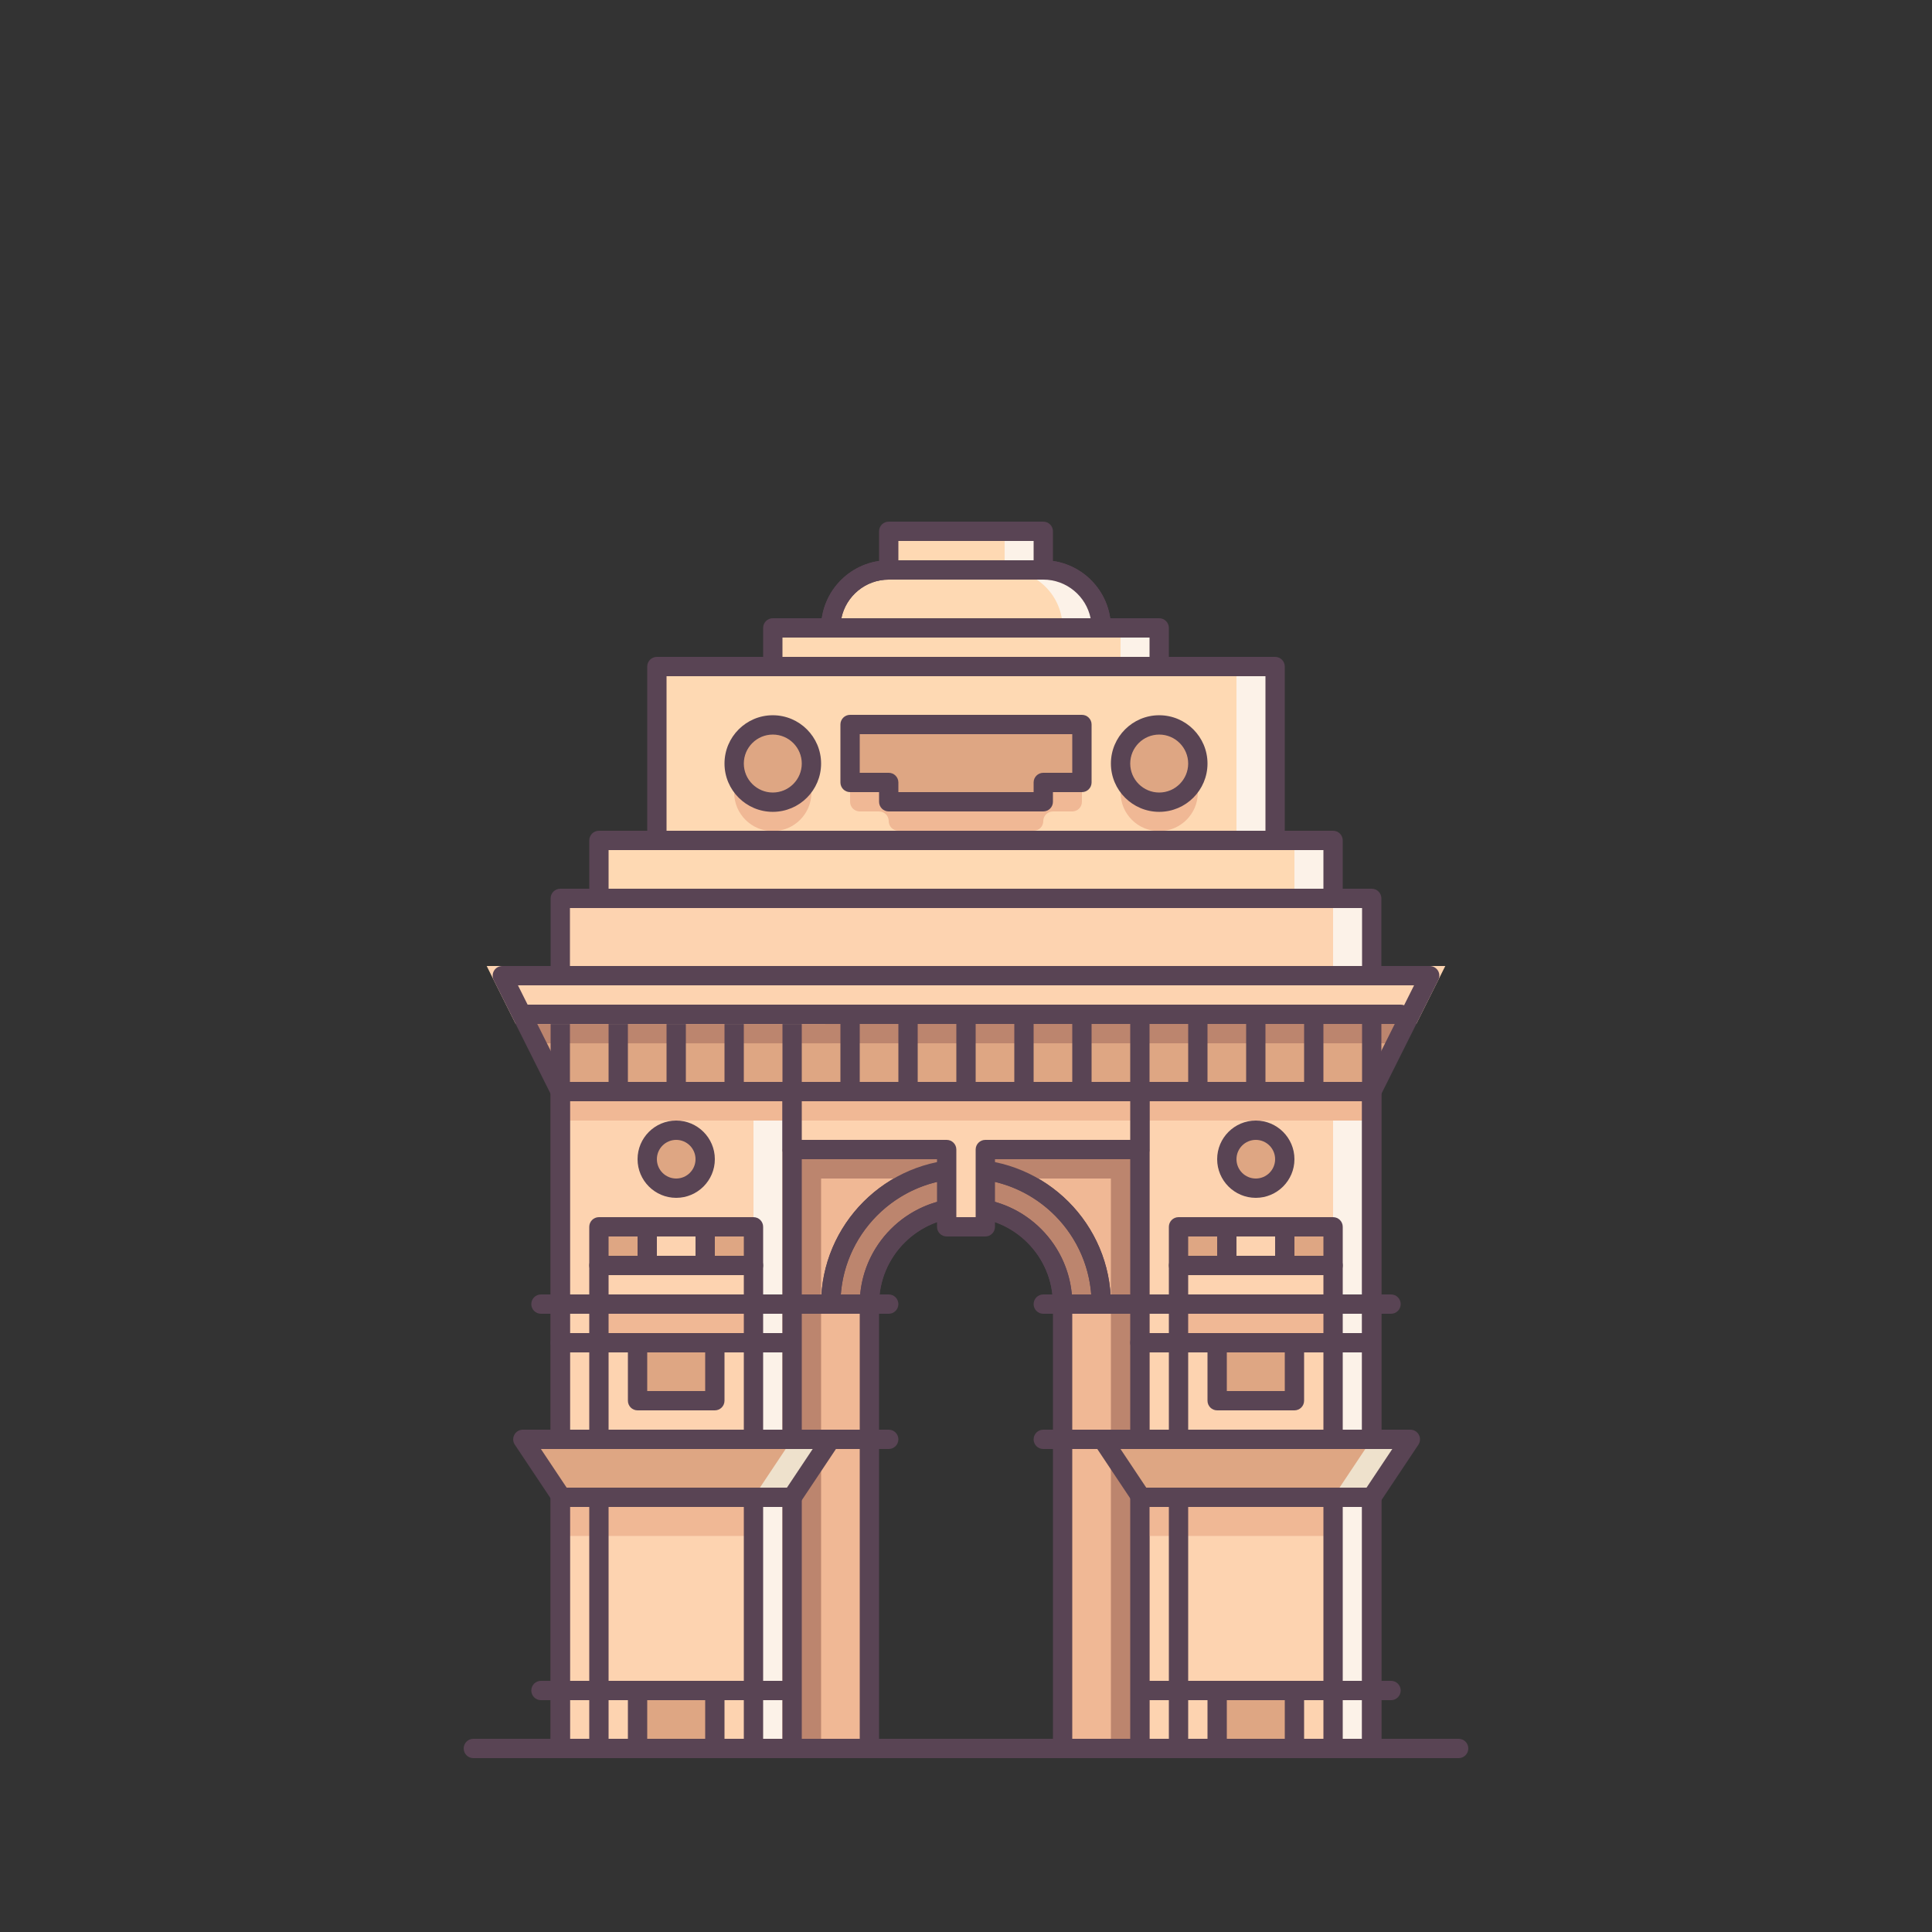 <svg xmlns="http://www.w3.org/2000/svg" id="Layer_1" width="100" height="100" viewBox="0 0 100 100"><rect x="0" y="0" width="100" height="100" fill="#333333" stroke="none"/><g id="g5" transform="translate(18 18)"><g id="g4788" transform="translate(0 9)"><g id="g4577"><path id="rect9" fill="#fdd3b0" d="m 29,37.5 0,44 16,0 0,-23 c 0,-2.761 2.239,-5 5,-5 2.761,0 5,2.239 5,5 l 0,23 16,0 0,-44 -42,0 z" transform="translate(-18 -18)"/><g id="g11"><rect id="rect13" width="32" height="9" x="16" y="7.5" fill="#fed9b3"/></g><g id="g15"><path id="path17" fill="#f0b895" d="m 37.5,12 -11,0 C 26.224,12 26,12.224 26,12.5 l 0,2 c 0,0.276 0.224,0.5 0.5,0.5 l 1,0 c 0.276,0 0.5,0.224 0.5,0.5 l 0,0 c 0,0.276 0.224,0.5 0.5,0.5 l 7,0 c 0.276,0 0.5,-0.224 0.5,-0.5 l 0,0 C 36,15.224 36.224,15 36.5,15 l 1,0 c 0.276,0 0.5,-0.224 0.5,-0.5 l 0,-2 C 38,12.224 37.776,12 37.5,12 Z"/></g><g id="g19"><circle id="circle21" cx="22" cy="14.02" r="2" fill="#f0b895"/></g><g id="g23"><circle id="circle25" cx="42" cy="14.02" r="2" fill="#f0b895"/></g><g id="g27"><rect id="rect29" width="20" height="2" x="22" y="5.5" fill="#fed9b3"/></g><g id="g31"><rect id="rect33" width="38" height="3" x="13" y="16.5" fill="#fed9b3"/></g><g id="g35"><rect id="rect37" width="2" height="44" x="51" y="19.5" fill="#fcf2e8"/></g><g id="g39"><rect id="rect41" width="8" height="2" x="28" y=".5" fill="#fed9b3"/></g><g id="g43"><rect id="rect45" width="2" height="34" x="21" y="29.5" fill="#fcf2e8"/></g><g id="g47"><rect id="rect49" width="12" height="1.5" x="11" y="29.5" fill="#f0b895"/></g><path id="rect53" fill="#f0b895" d="m 40.875,50.5 0,31 4.125,0 0,-23 c 0,-2.761 2.239,-5 5,-5 2.761,0 5,2.239 5,5 l 0,23 4.125,0 0,-31 -18.25,0 z" transform="translate(-18 -18)"/><g id="g55"><rect id="rect57" width="12" height="1.5" x="41" y="29.5" fill="#f0b895"/></g><g id="g59"><path id="path61" fill="#bc856e" d="m 32,33.5 c -3.866,0 -7,3.134 -7,7 l 2,0 c 0,-2.761 2.239,-5 5,-5 2.761,0 5,2.239 5,5 l 2,0 c 0,-3.866 -3.134,-7 -7,-7 z"/><path id="path63" fill="#594454" d="m 39.5,41 -3,0 0,-0.5 C 36.5,38.019 34.481,36 32,36 c -2.481,0 -4.5,2.019 -4.5,4.5 l 0,0.5 -3,0 0,-0.5 c 0,-4.136 3.364,-7.5 7.5,-7.5 4.136,0 7.5,3.364 7.5,7.5 l 0,0.5 z m -2.022,-1 1.004,0 c -0.257,-3.352 -3.065,-6 -6.481,-6 -3.416,0 -6.225,2.648 -6.481,6 l 1.004,0 c 0.253,-2.8 2.613,-5 5.478,-5 2.865,0 5.223,2.2 5.476,5 z"/></g><g id="g65"><rect id="rect67" width="18" height="1.5" x="23" y="32.5" fill="#bc856e"/></g><g id="g69"><rect id="rect71" width="2" height="31" x="39.5" y="32.5" fill="#bc856e"/></g><g id="g73"><rect id="rect75" width="2" height="31" x="22.5" y="32.5" fill="#bc856e"/></g><g id="g77"><rect id="rect79" width="4" height="3" x="15" y="42.5" fill="#dea683"/></g><g id="g81"><rect id="rect83" width="8" height="2" x="13" y="40.5" fill="#f0b895"/></g><g id="g85"><rect id="rect87" width="8" height="2" x="43" y="40.5" fill="#f0b895"/></g><g id="g89"><rect id="rect91" width="9.917" height="2" x="11.083" y="50.5" fill="#f0b895"/></g><g id="g93"><rect id="rect95" width="9.875" height="2" x="41.125" y="50.5" fill="#f0b895"/></g><g id="g97"><rect id="rect99" width="4" height="3" x="45" y="42.5" fill="#dea683"/></g><g id="g101"><polygon id="polygon103" fill="#dea683" points="36 13.5 38 13.5 38 10.5 26 10.5 26 13.5 28 13.5 28 14.5 36 14.5"/></g><g id="g105"><circle id="circle107" cx="22" cy="12.52" r="2" fill="#dea683"/></g><g id="g109"><circle id="circle111" cx="17" cy="33" r="1.5" fill="#dea683"/></g><g id="g113"><circle id="circle115" cx="47" cy="33" r="1.5" fill="#dea683"/></g><g id="g117"><circle id="circle119" cx="42" cy="12.52" r="2" fill="#dea683"/></g><g id="g121"><rect id="rect123" width="4" height="3" x="45" y="60.5" fill="#dea683"/></g><g id="g125"><rect id="rect127" width="2" height="3" x="49" y="16.5" fill="#fcf2e8"/></g><g id="g129"><rect id="rect131" width="2" height="9" x="46" y="7.5" fill="#fcf2e8"/></g><g id="g133"><rect id="rect135" width="2" height="2" x="40" y="5.5" fill="#fcf2e8"/></g><g id="g137"><rect id="rect139" width="2" height="2" x="34" y=".5" fill="#fcf2e8"/></g><g id="g141"><path id="path143" fill="#fed9b3" d="m 39,5.5 -14,0 0,0 c 0,-1.657 1.343,-3 3,-3 l 8,0 c 1.657,0 3,1.343 3,3 l 0,0 z"/><path id="path145" fill="#594454" d="m 39.5,6 -15,0 0,-0.5 C 24.5,3.57 26.07,2 28,2 l 8,0 c 1.93,0 3.5,1.57 3.5,3.5 l 0,0.5 z M 25.55,5 38.45,5 C 38.218,3.86 37.207,3 36,3 l -8,0 c -1.207,0 -2.218,0.86 -2.45,2 z"/></g><g id="g147"><path id="path149" fill="#fcf2e8" d="m 36,2.5 -2,0 c 1.657,0 3,1.343 3,3 l 2,0 c 0,-1.657 -1.343,-3 -3,-3 z"/></g><g id="g151"><path id="path153" fill="#594454" d="m 53,64 -42,0 c -0.276,0 -0.5,-0.224 -0.5,-0.5 l 0,-44 C 10.5,19.224 10.724,19 11,19 l 42,0 c 0.276,0 0.5,0.224 0.5,0.5 l 0,44 c 0,0.276 -0.224,0.5 -0.5,0.5 z m -41.5,-1 41,0 0,-43 -41,0 0,43 z"/></g><g id="g155"><path id="path157" fill="#594454" d="m 51,20 -38,0 c -0.276,0 -0.5,-0.224 -0.5,-0.5 l 0,-3 C 12.5,16.224 12.724,16 13,16 l 38,0 c 0.276,0 0.5,0.224 0.5,0.5 l 0,3 c 0,0.276 -0.224,0.5 -0.5,0.5 z m -37.5,-1 37,0 0,-2 -37,0 0,2 z"/></g><g id="g159"><path id="path161" fill="#594454" d="m 48,17 -32,0 c -0.276,0 -0.5,-0.224 -0.5,-0.5 l 0,-9 C 15.5,7.224 15.724,7 16,7 l 32,0 c 0.276,0 0.5,0.224 0.5,0.5 l 0,9 c 0,0.276 -0.224,0.5 -0.5,0.5 z m -31.5,-1 31,0 0,-8 -31,0 0,8 z"/></g><g id="g163"><path id="path165" fill="#594454" d="M 42,8 22,8 C 21.724,8 21.5,7.776 21.5,7.5 l 0,-2 C 21.5,5.224 21.724,5 22,5 l 20,0 c 0.276,0 0.5,0.224 0.5,0.5 l 0,2 C 42.5,7.776 42.276,8 42,8 Z m -19.5,-1 19,0 0,-1 -19,0 0,1 z"/></g><g id="g167"><path id="path169" fill="#594454" d="m 36,15 -8,0 c -0.276,0 -0.5,-0.224 -0.5,-0.5 l 0,-0.5 -1.5,0 c -0.276,0 -0.5,-0.224 -0.5,-0.5 l 0,-3 C 25.5,10.224 25.724,10 26,10 l 12,0 c 0.276,0 0.5,0.224 0.5,0.5 l 0,3 c 0,0.276 -0.224,0.5 -0.5,0.5 l -1.5,0 0,0.5 c 0,0.276 -0.224,0.5 -0.5,0.5 z m -7.5,-1 7,0 0,-0.5 C 35.5,13.224 35.724,13 36,13 l 1.5,0 0,-2 -11,0 0,2 1.5,0 c 0.276,0 0.5,0.224 0.5,0.5 l 0,0.5 z"/></g><g id="g171"><path id="path173" fill="#594454" d="m 39.5,6 -15,0 0,-0.5 C 24.5,3.57 26.07,2 28,2 l 8,0 c 1.93,0 3.5,1.57 3.5,3.5 l 0,0.5 z M 25.55,5 38.45,5 C 38.218,3.86 37.207,3 36,3 l -8,0 c -1.207,0 -2.218,0.86 -2.45,2 z"/></g><g id="g175"><path id="path177" fill="#594454" d="M 36,3 28,3 C 27.724,3 27.5,2.776 27.5,2.5 l 0,-2 C 27.5,0.224 27.724,0 28,0 l 8,0 c 0.276,0 0.5,0.224 0.5,0.5 l 0,2 C 36.5,2.776 36.276,3 36,3 Z m -7.5,-1 7,0 0,-1 -7,0 0,1 z"/></g><g id="g179"><path id="path181" fill="#594454" d="m 39,41 c -0.276,0 -0.5,-0.224 -0.5,-0.5 0,-3.584 -2.916,-6.5 -6.5,-6.5 -3.584,0 -6.5,2.916 -6.5,6.5 0,0.276 -0.224,0.5 -0.5,0.5 -0.276,0 -0.5,-0.224 -0.5,-0.5 0,-4.136 3.364,-7.5 7.5,-7.5 4.136,0 7.5,3.364 7.5,7.5 0,0.276 -0.224,0.5 -0.5,0.5 z"/></g><g id="g183"><path id="path185" fill="#594454" d="m 53,64 -12,0 c -0.276,0 -0.5,-0.224 -0.5,-0.5 l 0,-34 C 40.5,29.224 40.724,29 41,29 l 12,0 c 0.276,0 0.5,0.224 0.5,0.5 l 0,34 c 0,0.276 -0.224,0.5 -0.5,0.5 z m -11.5,-1 11,0 0,-33 -11,0 0,33 z"/></g><g id="g187"><path id="path189" fill="#594454" d="m 23,64 -12,0 c -0.276,0 -0.5,-0.224 -0.5,-0.5 l 0,-34 C 10.5,29.224 10.724,29 11,29 l 12,0 c 0.276,0 0.5,0.224 0.5,0.5 l 0,34 c 0,0.276 -0.224,0.5 -0.5,0.5 z m -11.5,-1 11,0 0,-33 -11,0 0,33 z"/></g><g id="g191"><rect id="rect193" width="2.5" height="2" x="13" y="36.5" fill="#dea683"/></g><g id="g195"><rect id="rect197" width="2.5" height="2" x="18.5" y="36.5" fill="#dea683"/></g><g id="g199"><rect id="rect201" width="2.5" height="2" x="43" y="36.5" fill="#dea683"/></g><g id="g203"><rect id="rect205" width="2.5" height="2" x="48.5" y="36.5" fill="#dea683"/></g><g id="g207"><path id="path209" fill="#594454" d="m 21,64 -8,0 c -0.276,0 -0.5,-0.224 -0.5,-0.5 l 0,-27 C 12.5,36.224 12.724,36 13,36 l 8,0 c 0.276,0 0.5,0.224 0.5,0.5 l 0,27 c 0,0.276 -0.224,0.5 -0.5,0.5 z m -7.5,-1 7,0 0,-26 -7,0 0,26 z"/></g><g id="g211"><path id="path213" fill="#594454" d="m 18.5,39 -3,0 C 15.224,39 15,38.776 15,38.5 l 0,-2 C 15,36.224 15.224,36 15.5,36 l 3,0 c 0.276,0 0.5,0.224 0.5,0.5 l 0,2 c 0,0.276 -0.224,0.5 -0.5,0.5 z m -2.5,-1 2,0 0,-1 -2,0 0,1 z"/></g><g id="g215"><path id="path217" fill="#594454" d="m 19,46 -4,0 c -0.276,0 -0.5,-0.224 -0.5,-0.5 l 0,-3 C 14.5,42.224 14.724,42 15,42 l 4,0 c 0.276,0 0.5,0.224 0.5,0.5 l 0,3 c 0,0.276 -0.224,0.5 -0.5,0.5 z m -3.5,-1 3,0 0,-2 -3,0 0,2 z"/></g><g id="g219"><path id="path221" fill="#594454" d="M 22.5,61 10,61 C 9.724,61 9.5,60.776 9.5,60.5 9.5,60.224 9.724,60 10,60 l 12.5,0 c 0.276,0 0.5,0.224 0.5,0.5 0,0.276 -0.224,0.5 -0.5,0.5 z"/></g><g id="g223"><path id="path225" fill="#594454" d="M 22.5,43 11,43 c -0.276,0 -0.5,-0.224 -0.5,-0.5 0,-0.276 0.224,-0.5 0.5,-0.5 l 11.5,0 c 0.276,0 0.5,0.224 0.5,0.5 0,0.276 -0.224,0.5 -0.5,0.5 z"/></g><g id="g227"><path id="path229" fill="#594454" d="m 21,39 -8,0 c -0.276,0 -0.5,-0.224 -0.5,-0.5 0,-0.276 0.224,-0.5 0.5,-0.5 l 8,0 c 0.276,0 0.5,0.224 0.5,0.5 0,0.276 -0.224,0.5 -0.5,0.5 z"/></g><g id="g231"><path id="path233" fill="#594454" d="m 48.5,39 -3,0 C 45.224,39 45,38.776 45,38.5 l 0,-2 C 45,36.224 45.224,36 45.5,36 l 3,0 c 0.276,0 0.5,0.224 0.5,0.5 l 0,2 c 0,0.276 -0.224,0.5 -0.5,0.5 z m -2.5,-1 2,0 0,-1 -2,0 0,1 z"/></g><g id="g235"><path id="path237" fill="#594454" d="m 51,39 -8,0 c -0.276,0 -0.5,-0.224 -0.5,-0.5 0,-0.276 0.224,-0.5 0.5,-0.5 l 8,0 c 0.276,0 0.5,0.224 0.5,0.5 0,0.276 -0.224,0.5 -0.5,0.5 z"/></g><g id="g239"><path id="path241" fill="#594454" d="m 22,15.021 c -1.379,0 -2.5,-1.121 -2.5,-2.5 0,-1.379 1.121,-2.5 2.5,-2.5 1.379,0 2.5,1.121 2.5,2.5 0,1.379 -1.121,2.5 -2.5,2.5 z m 0,-4 c -0.827,0 -1.5,0.673 -1.5,1.5 0,0.827 0.673,1.5 1.5,1.5 0.827,0 1.5,-0.673 1.5,-1.5 0,-0.827 -0.673,-1.5 -1.5,-1.5 z"/></g><g id="g243"><path id="path245" fill="#594454" d="m 17,35 c -1.103,0 -2,-0.897 -2,-2 0,-1.103 0.897,-2 2,-2 1.103,0 2,0.897 2,2 0,1.103 -0.897,2 -2,2 z m 0,-3 c -0.552,0 -1,0.448 -1,1 0,0.552 0.448,1 1,1 0.552,0 1,-0.448 1,-1 0,-0.552 -0.448,-1 -1,-1 z"/></g><g id="g247"><path id="path249" fill="#594454" d="m 51,64 -8,0 c -0.276,0 -0.5,-0.224 -0.5,-0.5 l 0,-27 C 42.5,36.224 42.724,36 43,36 l 8,0 c 0.276,0 0.5,0.224 0.5,0.5 l 0,27 c 0,0.276 -0.224,0.5 -0.5,0.5 z m -7.5,-1 7,0 0,-26 -7,0 0,26 z"/></g><g id="g251"><path id="path253" fill="#594454" d="m 49,64 -4,0 c -0.276,0 -0.5,-0.224 -0.5,-0.5 l 0,-3 C 44.5,60.224 44.724,60 45,60 l 4,0 c 0.276,0 0.5,0.224 0.5,0.5 l 0,3 c 0,0.276 -0.224,0.5 -0.5,0.5 z m -3.5,-1 3,0 0,-2 -3,0 0,2 z"/></g><g id="g255"><path id="path257" fill="#594454" d="m 49,46 -4,0 c -0.276,0 -0.5,-0.224 -0.5,-0.5 l 0,-3 C 44.5,42.224 44.724,42 45,42 l 4,0 c 0.276,0 0.5,0.224 0.5,0.5 l 0,3 c 0,0.276 -0.224,0.5 -0.5,0.5 z m -3.5,-1 3,0 0,-2 -3,0 0,2 z"/></g><g id="g259"><path id="path261" fill="#594454" d="m 54,61 -12.75,0 c -0.276,0 -0.5,-0.224 -0.5,-0.5 0,-0.276 0.224,-0.5 0.5,-0.5 L 54,60 c 0.276,0 0.5,0.224 0.5,0.5 0,0.276 -0.224,0.5 -0.5,0.5 z"/></g><g id="g263"><path id="path265" fill="#594454" d="M 52.5,43 41,43 c -0.276,0 -0.5,-0.224 -0.5,-0.5 0,-0.276 0.224,-0.5 0.5,-0.5 l 11.5,0 c 0.276,0 0.5,0.224 0.5,0.5 0,0.276 -0.224,0.5 -0.5,0.5 z"/></g><g id="g267"><path id="path269" fill="#594454" d="m 47,35 c -1.103,0 -2,-0.897 -2,-2 0,-1.103 0.897,-2 2,-2 1.103,0 2,0.897 2,2 0,1.103 -0.897,2 -2,2 z m 0,-3 c -0.552,0 -1,0.448 -1,1 0,0.552 0.448,1 1,1 0.552,0 1,-0.448 1,-1 0,-0.552 -0.448,-1 -1,-1 z"/></g><g id="g271"><path id="path273" fill="#594454" d="m 42,15.021 c -1.379,0 -2.5,-1.121 -2.5,-2.5 0,-1.379 1.121,-2.5 2.5,-2.5 1.379,0 2.5,1.121 2.5,2.5 0,1.379 -1.121,2.5 -2.5,2.5 z m 0,-4 c -0.827,0 -1.5,0.673 -1.5,1.5 0,0.827 0.673,1.5 1.5,1.5 0.827,0 1.5,-0.673 1.5,-1.5 0,-0.827 -0.673,-1.5 -1.5,-1.5 z"/></g><g id="g275"><polygon id="polygon277" fill="#dea683" points="8 23.5 56 23.5 53 29.5 11 29.5"/></g><g id="g279"><polygon id="polygon281" fill="#dea683" points="55 25.5 9.001 25.502 11 29.5 53 29.5"/></g><g id="g283"><polygon id="polygon285" fill="#bc856e" points="9.001 25.502 9.751 27.002 54.25 27 55 25.5"/></g><g id="g287"><path id="path289" fill="#594454" d="m 14,29.766 c -0.276,0 -0.5,-0.224 -0.5,-0.5 l 0,-3.766 c 0,-0.276 0.224,-0.5 0.5,-0.5 0.276,0 0.5,0.224 0.5,0.5 l 0,3.766 c 0,0.276 -0.224,0.5 -0.5,0.5 z"/></g><g id="g291"><path id="path293" fill="#594454" d="m 11,29.766 c -0.276,0 -0.5,-0.224 -0.5,-0.5 l 0,-3.766 c 0,-0.276 0.224,-0.5 0.5,-0.5 0.276,0 0.5,0.224 0.5,0.5 l 0,3.766 c 0,0.276 -0.224,0.5 -0.5,0.5 z"/></g><g id="g295"><path id="path297" fill="#594454" d="m 17,29.766 c -0.276,0 -0.5,-0.224 -0.5,-0.5 l 0,-3.766 c 0,-0.276 0.224,-0.5 0.5,-0.5 0.276,0 0.5,0.224 0.5,0.5 l 0,3.766 c 0,0.276 -0.224,0.5 -0.5,0.5 z"/></g><g id="g299"><path id="path301" fill="#594454" d="m 20,29.766 c -0.276,0 -0.5,-0.224 -0.5,-0.5 l 0,-3.766 c 0,-0.276 0.224,-0.5 0.5,-0.5 0.276,0 0.5,0.224 0.5,0.5 l 0,3.766 c 0,0.276 -0.224,0.5 -0.5,0.5 z"/></g><g id="g303"><path id="path305" fill="#594454" d="m 23,29.766 c -0.276,0 -0.5,-0.224 -0.5,-0.5 l 0,-3.766 c 0,-0.276 0.224,-0.5 0.5,-0.5 0.276,0 0.5,0.224 0.5,0.5 l 0,3.766 c 0,0.276 -0.224,0.5 -0.5,0.5 z"/></g><g id="g307"><path id="path309" fill="#594454" d="m 26,29.766 c -0.276,0 -0.5,-0.224 -0.5,-0.5 l 0,-3.766 c 0,-0.276 0.224,-0.5 0.5,-0.5 0.276,0 0.5,0.224 0.5,0.5 l 0,3.766 c 0,0.276 -0.224,0.5 -0.5,0.5 z"/></g><g id="g311"><path id="path313" fill="#594454" d="m 29,29.766 c -0.276,0 -0.5,-0.224 -0.5,-0.5 l 0,-3.766 c 0,-0.276 0.224,-0.5 0.5,-0.5 0.276,0 0.5,0.224 0.5,0.5 l 0,3.766 c 0,0.276 -0.224,0.5 -0.5,0.5 z"/></g><g id="g315"><path id="path317" fill="#594454" d="m 32,29.766 c -0.276,0 -0.5,-0.224 -0.5,-0.5 l 0,-3.766 c 0,-0.276 0.224,-0.5 0.5,-0.5 0.276,0 0.5,0.224 0.5,0.5 l 0,3.766 c 0,0.276 -0.224,0.5 -0.5,0.5 z"/></g><g id="g319"><path id="path321" fill="#594454" d="m 35,29.766 c -0.276,0 -0.5,-0.224 -0.5,-0.5 l 0,-3.766 c 0,-0.276 0.224,-0.5 0.5,-0.5 0.276,0 0.5,0.224 0.5,0.5 l 0,3.766 c 0,0.276 -0.224,0.5 -0.5,0.5 z"/></g><g id="g323"><path id="path325" fill="#594454" d="m 38,29.766 c -0.276,0 -0.5,-0.224 -0.5,-0.5 l 0,-3.766 c 0,-0.276 0.224,-0.5 0.5,-0.5 0.276,0 0.5,0.224 0.5,0.5 l 0,3.766 c 0,0.276 -0.224,0.5 -0.5,0.5 z"/></g><g id="g327"><path id="path329" fill="#594454" d="m 41,29.766 c -0.276,0 -0.5,-0.224 -0.5,-0.5 l 0,-3.766 c 0,-0.276 0.224,-0.5 0.5,-0.5 0.276,0 0.5,0.224 0.5,0.5 l 0,3.766 c 0,0.276 -0.224,0.5 -0.5,0.5 z"/></g><g id="g331"><path id="path333" fill="#594454" d="m 44,29.766 c -0.276,0 -0.5,-0.224 -0.5,-0.5 l 0,-3.766 c 0,-0.276 0.224,-0.5 0.5,-0.5 0.276,0 0.5,0.224 0.5,0.5 l 0,3.766 c 0,0.276 -0.224,0.5 -0.5,0.5 z"/></g><g id="g335"><path id="path337" fill="#594454" d="m 47,29.766 c -0.276,0 -0.5,-0.224 -0.5,-0.5 l 0,-3.766 c 0,-0.276 0.224,-0.5 0.5,-0.5 0.276,0 0.5,0.224 0.5,0.5 l 0,3.766 c 0,0.276 -0.224,0.5 -0.5,0.5 z"/></g><g id="g339"><path id="path341" fill="#594454" d="m 50,29.766 c -0.276,0 -0.5,-0.224 -0.5,-0.5 l 0,-3.766 c 0,-0.276 0.224,-0.5 0.5,-0.5 0.276,0 0.5,0.224 0.5,0.5 l 0,3.766 c 0,0.276 -0.224,0.5 -0.5,0.5 z"/></g><g id="g343"><path id="path345" fill="#594454" d="m 53,29.766 c -0.276,0 -0.5,-0.224 -0.5,-0.5 l 0,-3.766 c 0,-0.276 0.224,-0.5 0.5,-0.5 0.276,0 0.5,0.224 0.5,0.5 l 0,3.766 c 0,0.276 -0.224,0.5 -0.5,0.5 z"/></g><g id="g347" fill="#fdd3b0"><polygon id="polygon349" points="56 23.5 55 25.5 9.001 25.502 8 23.5"/><path id="path351" d="M 8.692,26.002 7.191,23 l 49.617,0 -1.5,3 -46.616,0.002 z M 8.809,24 9.31,25.002 54.691,25 l 0.5,-1 -46.382,0 z"/></g><g id="g353"><path id="path355" fill="#594454" d="M 54.5,26 9.29,26 c -0.276,0 -0.5,-0.224 -0.5,-0.5 0,-0.276 0.224,-0.5 0.5,-0.5 l 45.21,0 c 0.276,0 0.5,0.224 0.5,0.5 0,0.276 -0.224,0.5 -0.5,0.5 z"/></g><g id="g357"><path id="path359" fill="#594454" d="m 53,30 -42,0 c -0.189,0 -0.362,-0.107 -0.447,-0.276 l -3,-6 C 7.476,23.569 7.484,23.385 7.574,23.238 7.666,23.09 7.827,23 8,23 l 48,0 c 0.173,0 0.334,0.09 0.426,0.237 0.091,0.147 0.099,0.331 0.021,0.486 l -3,6 C 53.362,29.893 53.189,30 53,30 Z m -41.691,-1 41.383,0 2.5,-5 -46.383,0 2.5,5 z"/></g><g id="g361"><polygon id="polygon363" fill="#dea683" points="9.063 47.5 25 47.5 23 50.5 11.063 50.5"/></g><g id="g365"><polygon id="polygon367" fill="#dea683" points="39.063 47.5 55 47.5 53 50.5 41.063 50.5"/></g><g id="g369"><polygon id="polygon371" fill="#eee1cc" points="53 50.5 55 47.5 53 47.5 51 50.5"/></g><g id="g373"><polygon id="polygon375" fill="#eee1cc" points="23 50.5 25 47.5 23 47.5 21 50.5"/></g><g id="g377"><path id="path379" fill="#594454" d="m 23,51 -11.937,0 c -0.167,0 -0.323,-0.084 -0.416,-0.223 l -2,-3 C 8.544,47.624 8.535,47.426 8.623,47.263 8.709,47.102 8.878,47 9.063,47 L 25,47 c 0.185,0 0.354,0.102 0.44,0.264 0.088,0.163 0.078,0.36 -0.024,0.514 l -2,3 C 23.323,50.916 23.167,51 23,51 Z m -11.67,-1 11.402,0 1.333,-2 -14.068,0 1.333,2 z"/></g><g id="g381"><path id="path383" fill="#594454" d="m 53,51 -11.937,0 c -0.167,0 -0.323,-0.084 -0.416,-0.223 l -2,-3 C 38.544,47.624 38.535,47.426 38.623,47.263 38.709,47.102 38.878,47 39.063,47 L 55,47 c 0.185,0 0.354,0.102 0.44,0.264 0.088,0.163 0.078,0.36 -0.024,0.514 l -2,3 C 53.323,50.916 53.167,51 53,51 Z m -11.67,-1 11.402,0 1.333,-2 -14.068,0 1.333,2 z"/></g><g id="g385"><rect id="rect387" width="4" height="3" x="15" y="60.5" fill="#dea683"/></g><g id="g389"><path id="path391" fill="#594454" d="m 19,64 -4,0 c -0.276,0 -0.5,-0.224 -0.5,-0.5 l 0,-3 C 14.5,60.224 14.724,60 15,60 l 4,0 c 0.276,0 0.5,0.224 0.5,0.5 l 0,3 c 0,0.276 -0.224,0.5 -0.5,0.5 z m -3.5,-1 3,0 0,-2 -3,0 0,2 z"/></g><g id="g397"><path id="path399" fill="#594454" d="m 37,64 -10,0 c -0.276,0 -0.5,-0.224 -0.5,-0.5 l 0,-23 c 0,-3.032 2.468,-5.5 5.5,-5.5 3.032,0 5.5,2.468 5.5,5.5 l 0,23 c 0,0.276 -0.224,0.5 -0.5,0.5 z m -9.5,-1 9,0 0,-22.5 C 36.5,38.019 34.481,36 32,36 c -2.481,0 -4.5,2.019 -4.5,4.5 l 0,22.5 z"/></g><g id="g401"><path id="path403" fill="#594454" d="m 28,48 -3.75,0 c -0.276,0 -0.5,-0.224 -0.5,-0.5 0,-0.276 0.224,-0.5 0.5,-0.5 L 28,47 c 0.276,0 0.5,0.224 0.5,0.5 0,0.276 -0.224,0.5 -0.5,0.5 z"/></g><g id="g405"><path id="path407" fill="#594454" d="M 39.75,48 36,48 c -0.276,0 -0.5,-0.224 -0.5,-0.5 0,-0.276 0.224,-0.5 0.5,-0.5 l 3.75,0 c 0.276,0 0.5,0.224 0.5,0.5 0,0.276 -0.224,0.5 -0.5,0.5 z"/></g><g id="g409"><path id="path411" fill="#594454" d="M 28,41 10,41 C 9.724,41 9.5,40.776 9.5,40.5 9.5,40.224 9.724,40 10,40 l 18,0 c 0.276,0 0.5,0.224 0.5,0.5 0,0.276 -0.224,0.5 -0.5,0.5 z"/></g><g id="g413"><path id="path415" fill="#594454" d="m 54,41 -18,0 c -0.276,0 -0.5,-0.224 -0.5,-0.5 0,-0.276 0.224,-0.5 0.5,-0.5 l 18,0 c 0.276,0 0.5,0.224 0.5,0.5 0,0.276 -0.224,0.5 -0.5,0.5 z"/></g><g id="g417"><polygon id="polygon419" fill="#fdd3b0" points="33 32.5 41 32.5 41 29.5 23 29.5 23 32.5 31 32.5 31 36.5 33 36.5"/></g><g id="g421"><rect id="rect423" width="18" height="1.5" x="23" y="29.5" fill="#f0b895"/></g><g id="g425"><path id="path427" fill="#594454" d="m 33,37 -2,0 c -0.276,0 -0.5,-0.224 -0.5,-0.5 l 0,-3.5 -7.5,0 c -0.276,0 -0.5,-0.224 -0.5,-0.5 l 0,-3 C 22.5,29.224 22.724,29 23,29 l 18,0 c 0.276,0 0.5,0.224 0.5,0.5 l 0,3 c 0,0.276 -0.224,0.5 -0.5,0.5 l -7.5,0 0,3.5 c 0,0.276 -0.224,0.5 -0.5,0.5 z m -1.5,-1 1,0 0,-3.5 C 32.5,32.224 32.724,32 33,32 l 7.5,0 0,-2 -17,0 0,2 7.5,0 c 0.276,0 0.5,0.224 0.5,0.5 l 0,3.5 z"/></g></g><g id="g4573" transform="translate(13 23)"><path id="path4575" fill="#594454" d="m 44.5,41 -51,0 C -6.776,41 -7,40.776 -7,40.5 -7,40.224 -6.776,40 -6.5,40 l 51,0 c 0.276,0 0.5,0.224 0.5,0.5 0,0.276 -0.224,0.5 -0.5,0.5 z"/></g></g></g></svg>